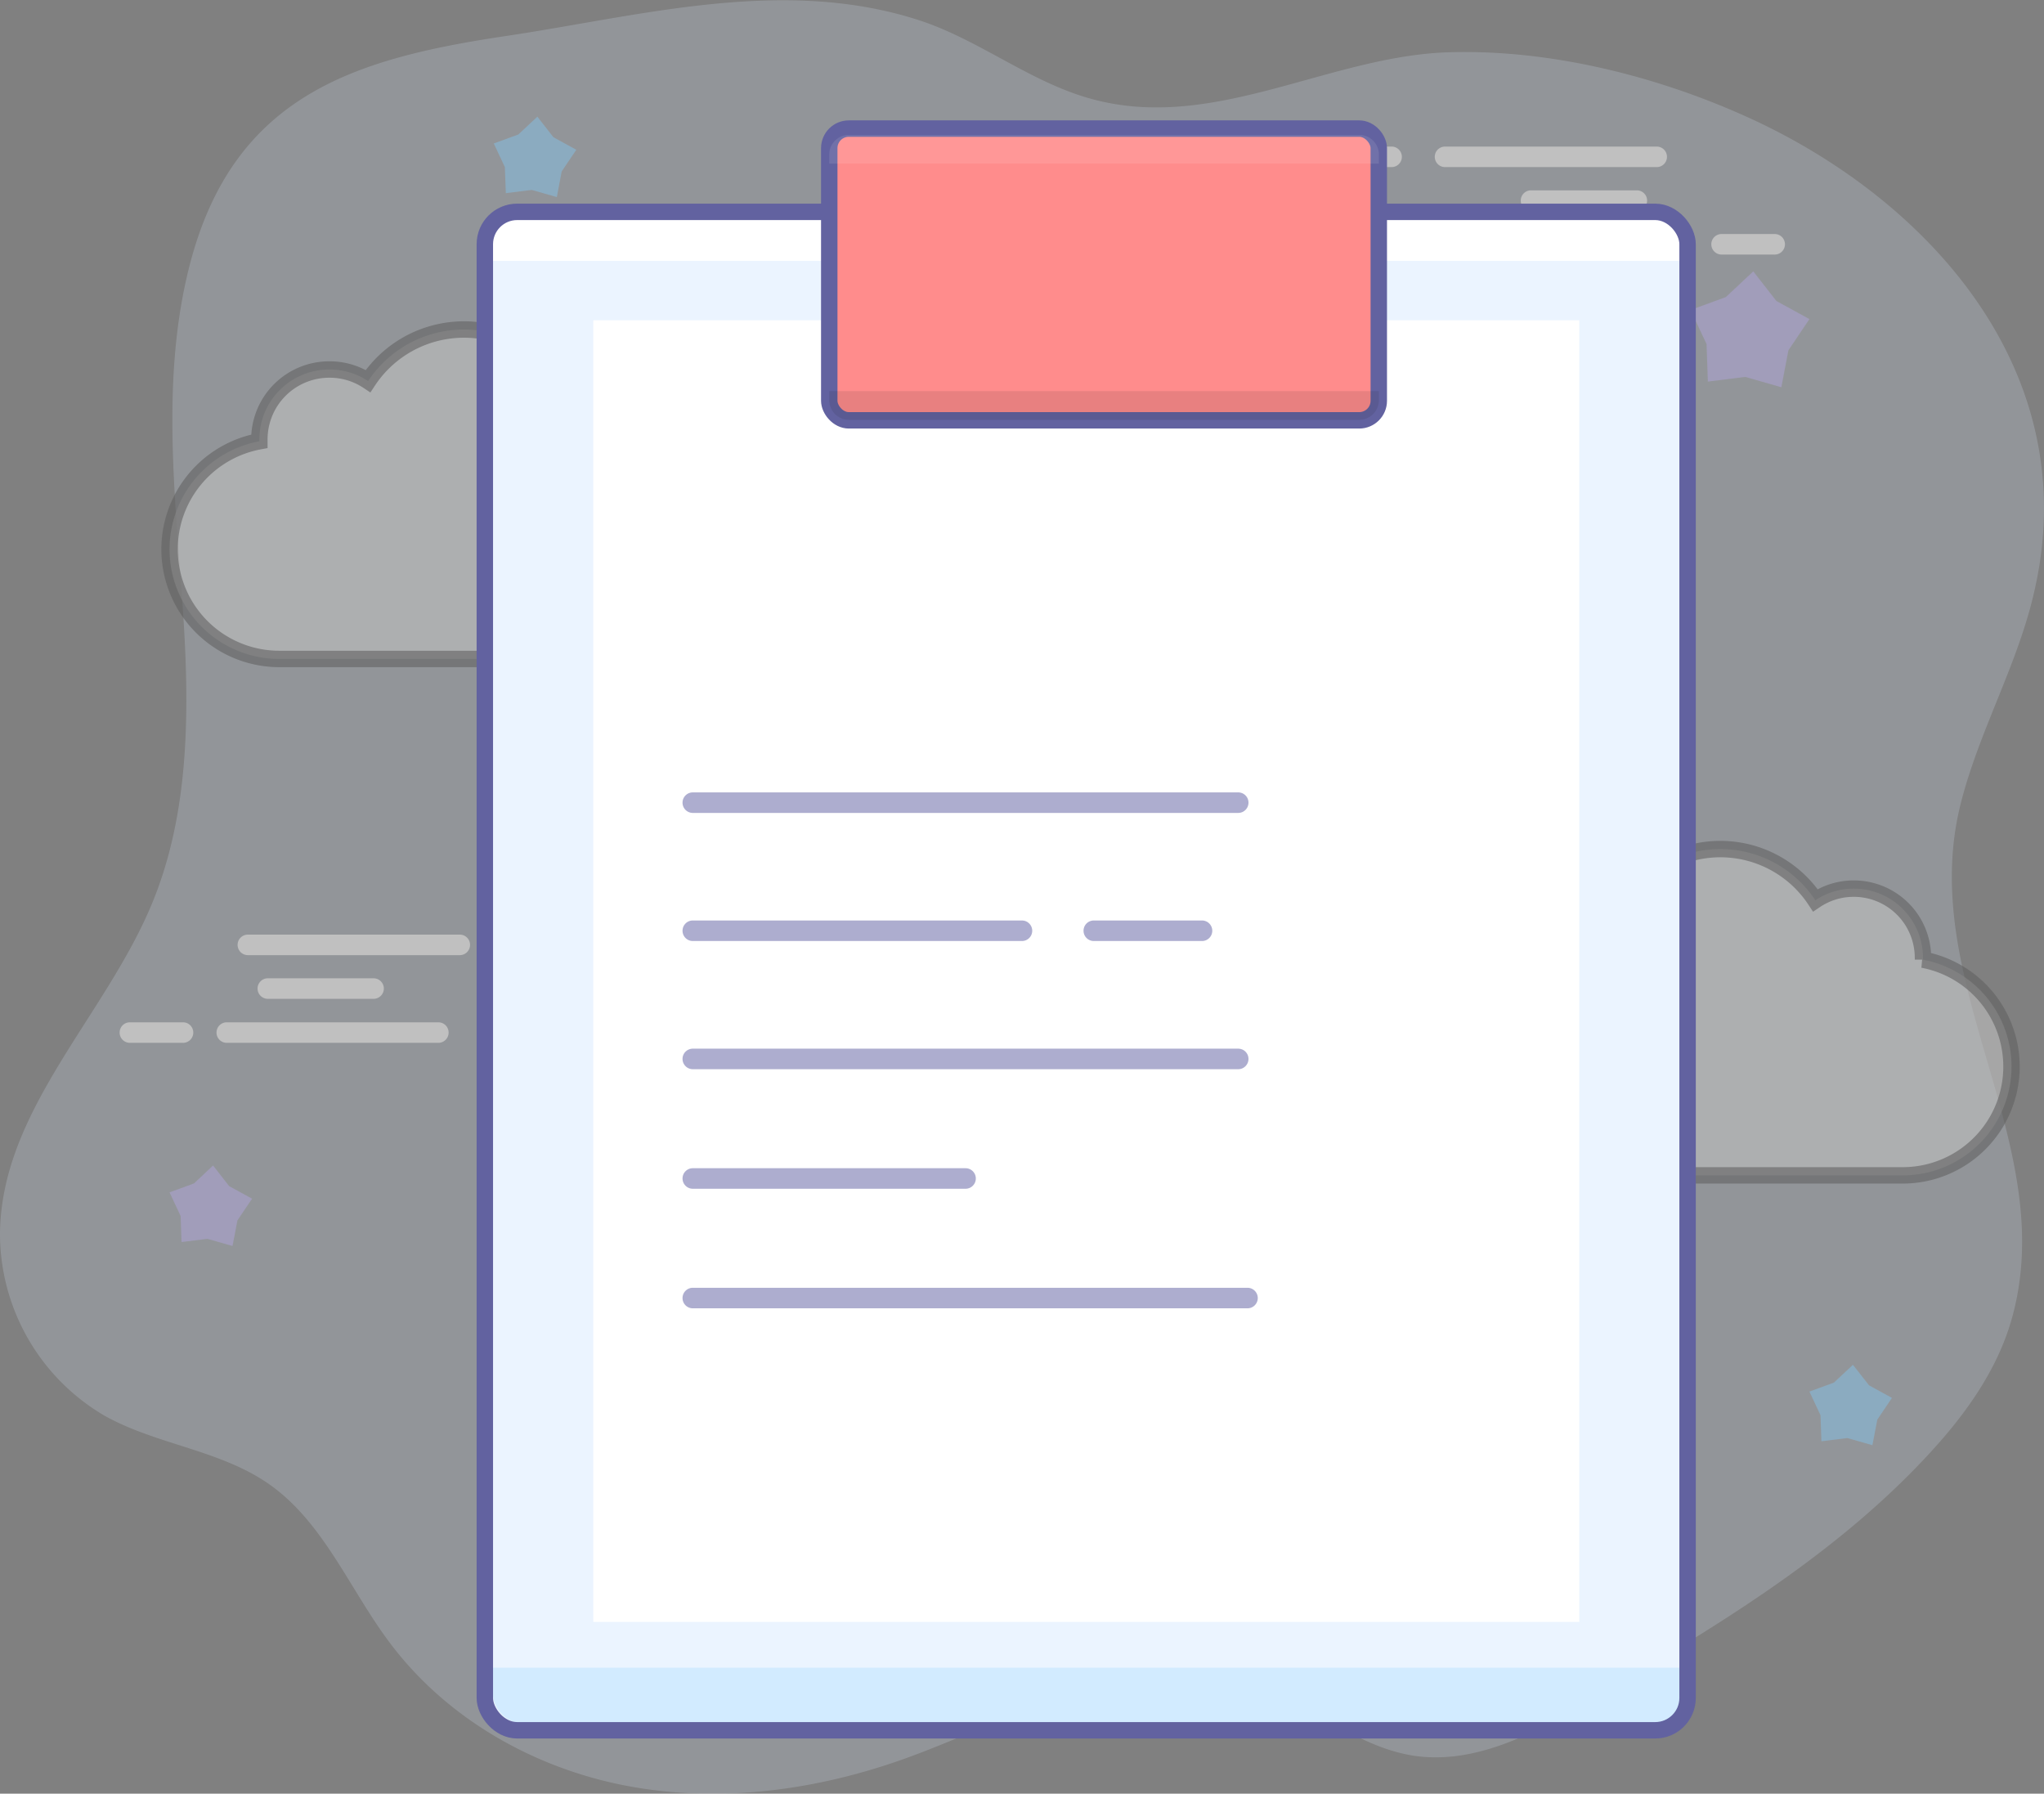 <svg xmlns="http://www.w3.org/2000/svg" viewBox="0 0 248.95 218.44"><rect x="0" y="0" width="248.95" height="218.44" fill="#808080" stroke="none"/><defs><style>.cls-1,.cls-8{opacity:0.5;}.cls-2{fill:#ddebff;opacity:0.4;}.cls-3{fill:#c2b9f3;}.cls-4{fill:#96d6ff;}.cls-13,.cls-5,.cls-6{fill:#fff;}.cls-6{stroke:#444;opacity:0.6;}.cls-6,.cls-9{stroke-miterlimit:10;stroke-width:2px;}.cls-7{fill:#ebf4ff;}.cls-8{fill:#bbe2ff;}.cls-10,.cls-9{fill:none;}.cls-9{stroke:#6262a0;}.cls-11{fill:#ff8c8c;}.cls-12{fill:#adadcf;}.cls-13,.cls-14{opacity:0.1;}.cls-14{fill:#191919;}</style></defs><title>Asset 90</title><g id="Layer_2" data-name="Layer 2"><g id="Layer_1-2" data-name="Layer 1"><g class="cls-1"><path class="cls-2" d="M248.42,68.63q-.24,1.56-.6,3.16c-2,9.07-6.83,17.25-9.06,26.26-5.38,21.83,12.26,41.28,6.26,62.57-1.81,6.4-5.84,11.9-10.33,16.71-11.53,12.39-26.23,21.08-40.7,29.6-6.71,3.95-14.07,8-21.71,6.9-7.22-1.07-13.05-6.6-20-8.91-13.86-4.61-28.09,4.17-41.83,9.16-10.84,3.93-22.62,5.54-33.92,3.44S54.45,209.4,47.43,200c-4.84-6.46-8-14.54-14.55-19.18-6-4.26-13.77-4.84-20.16-8.42A25.69,25.69,0,0,1,0,150.33C.08,135.27,12.81,123.84,18.53,110c4.65-11.25,4.56-23.93,3.72-36.12-.95-13.79-2.64-28,.85-41.58,5.32-20.66,20-25.14,38.43-27.9,16.5-2.46,33.73-7.26,50.21-2,7.71,2.45,14.15,8,22.07,9.87,14.49,3.5,28.24-5.43,42.55-5.9,12-.39,24.79,2.71,35.79,7.59C233.36,23.32,252.38,43.09,248.42,68.63Z"/><polygon class="cls-3" points="28.32 151.74 25.27 150.87 22.11 151.26 22 148.09 20.65 145.21 23.63 144.12 25.95 141.94 27.91 144.45 30.7 145.98 28.92 148.62 28.32 151.74"/><polygon class="cls-4" points="67.82 24 64.76 23.13 61.61 23.52 61.49 20.35 60.14 17.47 63.13 16.38 65.45 14.21 67.4 16.71 70.19 18.24 68.41 20.88 67.82 24"/><polygon class="cls-4" points="228.05 176 225 175.13 221.84 175.52 221.73 172.35 220.38 169.47 223.36 168.38 225.68 166.21 227.64 168.71 230.43 170.24 228.65 172.88 228.05 176"/><polygon class="cls-4" points="77.87 209.4 74.81 208.52 71.66 208.92 71.54 205.74 70.19 202.86 73.18 201.78 75.5 199.6 77.45 202.1 80.24 203.64 78.46 206.27 77.87 209.4"/><polygon class="cls-3" points="216.96 47.16 212.56 45.9 208.01 46.47 207.85 41.9 205.9 37.75 210.2 36.18 213.54 33.05 216.36 36.66 220.38 38.86 217.82 42.66 216.96 47.16"/><path class="cls-5" d="M30.19,116.32H56a1.25,1.25,0,0,0,0-2.5H30.19a1.25,1.25,0,0,0,0,2.5Z"/><path class="cls-5" d="M32.62,121.64H45.5a1.25,1.25,0,0,0,0-2.5H32.62a1.25,1.25,0,0,0,0,2.5Z"/><path class="cls-5" d="M62.48,116.32h8.8a1.25,1.25,0,0,0,0-2.5h-8.8a1.25,1.25,0,0,0,0,2.5Z"/><path class="cls-5" d="M15.82,127h6.47a1.25,1.25,0,0,0,0-2.5H15.82a1.25,1.25,0,0,0,0,2.5Z"/><path class="cls-5" d="M27.62,127H53.39a1.25,1.25,0,0,0,0-2.5H27.62a1.25,1.25,0,0,0,0,2.5Z"/><path class="cls-5" d="M146.32,182.11H120.54a1.25,1.25,0,0,0,0,2.5h25.78a1.25,1.25,0,0,0,0-2.5Z"/><path class="cls-5" d="M143.89,187.43H131a1.25,1.25,0,0,0,0,2.5h12.89a1.25,1.25,0,0,0,0-2.5Z"/><path class="cls-5" d="M114,182.11h-8.8a1.25,1.25,0,0,0,0,2.5H114a1.25,1.25,0,0,0,0-2.5Z"/><path class="cls-5" d="M160.69,192.76h-6.47a1.25,1.25,0,0,0,0,2.5h6.47a1.25,1.25,0,0,0,0-2.5Z"/><path class="cls-5" d="M148.89,192.76H123.11a1.25,1.25,0,0,0,0,2.5h25.78a1.25,1.25,0,0,0,0-2.5Z"/><path class="cls-5" d="M201.78,17.85H176a1.25,1.25,0,0,0,0,2.5h25.78a1.25,1.25,0,0,0,0-2.5Z"/><path class="cls-5" d="M199.36,23.18H186.47a1.25,1.25,0,0,0,0,2.5h12.89a1.25,1.25,0,0,0,0-2.5Z"/><path class="cls-5" d="M169.49,17.85h-8.8a1.25,1.25,0,0,0,0,2.5h8.8a1.25,1.25,0,0,0,0-2.5Z"/><path class="cls-5" d="M216.15,28.5h-6.47a1.25,1.25,0,0,0,0,2.5h6.47a1.25,1.25,0,0,0,0-2.5Z"/><path class="cls-5" d="M204.36,28.5H178.58a1.25,1.25,0,0,0,0,2.5h25.78a1.25,1.25,0,0,0,0-2.5Z"/><path class="cls-6" d="M20.65,66.87A13.37,13.37,0,0,0,34,80.25H65.66A13.38,13.38,0,0,0,70.51,54.4v-.3a14,14,0,0,0-25.68-7.69A8.42,8.42,0,0,0,40.11,45a8.51,8.51,0,0,0-8.52,8.52v.22A13.39,13.39,0,0,0,20.65,66.87Z"/><path class="cls-6" d="M234.21,116.87v-.22a8.42,8.42,0,0,0-8.43-8.43,8.34,8.34,0,0,0-4.68,1.42,13.85,13.85,0,0,0-25.42,7.61v.3a13.24,13.24,0,0,0,4.8,25.59h31.31a13.25,13.25,0,0,0,2.41-26.27Z"/></g><rect class="cls-7" x="59.05" y="26.58" width="146.49" height="184.92" rx="3.94" ry="3.94"/><path class="cls-5" d="M205.54,28.84v2.93H59.06V28.84A3.94,3.94,0,0,1,63,24.9H201.6A3.94,3.94,0,0,1,205.54,28.84Z"/><path class="cls-8" d="M60,206V203.1H206.46V206a3.94,3.94,0,0,1-3.94,3.94H63.91A3.94,3.94,0,0,1,60,206Z"/><rect class="cls-9" x="59.05" y="25.8" width="146.49" height="184.92" rx="3.94" ry="3.94"/><rect class="cls-5" x="53.04" y="58.21" width="158.52" height="120.09" transform="translate(250.56 -14.04) rotate(90)"/><rect class="cls-10" x="107.8" y="33.42" width="53.34" height="10.18"/><rect class="cls-10" x="107.8" y="23.24" width="53.34" height="10.18"/><rect class="cls-11" x="100.99" y="15.66" width="66.93" height="35.53" rx="2.38" ry="2.38"/><rect class="cls-9" x="101" y="15.66" width="66.93" height="35.53" rx="2.38" ry="2.38"/><path class="cls-12" d="M84.38,99h66.43a1.25,1.25,0,0,0,0-2.5H84.38a1.25,1.25,0,0,0,0,2.5Z"/><path class="cls-12" d="M84.38,144.77H117.6a1.25,1.25,0,0,0,0-2.5H84.38a1.25,1.25,0,0,0,0,2.5Z"/><path class="cls-12" d="M84.38,159.33h67.56a1.25,1.25,0,0,0,0-2.5H84.38a1.25,1.25,0,0,0,0,2.5Z"/><path class="cls-12" d="M84.38,114.6h40.09a1.25,1.25,0,0,0,0-2.5H84.38a1.25,1.25,0,0,0,0,2.5Z"/><path class="cls-12" d="M133.22,114.6H146.4a1.25,1.25,0,0,0,0-2.5H133.22a1.25,1.25,0,0,0,0,2.5Z"/><path class="cls-12" d="M84.38,130.21h66.43a1.25,1.25,0,0,0,0-2.5H84.38a1.25,1.25,0,0,0,0,2.5Z"/><path class="cls-13" d="M167.94,18.82v1.11H101V18.82a2.39,2.39,0,0,1,2.38-2.39h62.17A2.39,2.39,0,0,1,167.94,18.82Z"/><path class="cls-14" d="M101,48.74V47.63h66.94v1.11a2.39,2.39,0,0,1-2.38,2.39H103.39A2.39,2.39,0,0,1,101,48.74Z"/></g></g></svg>